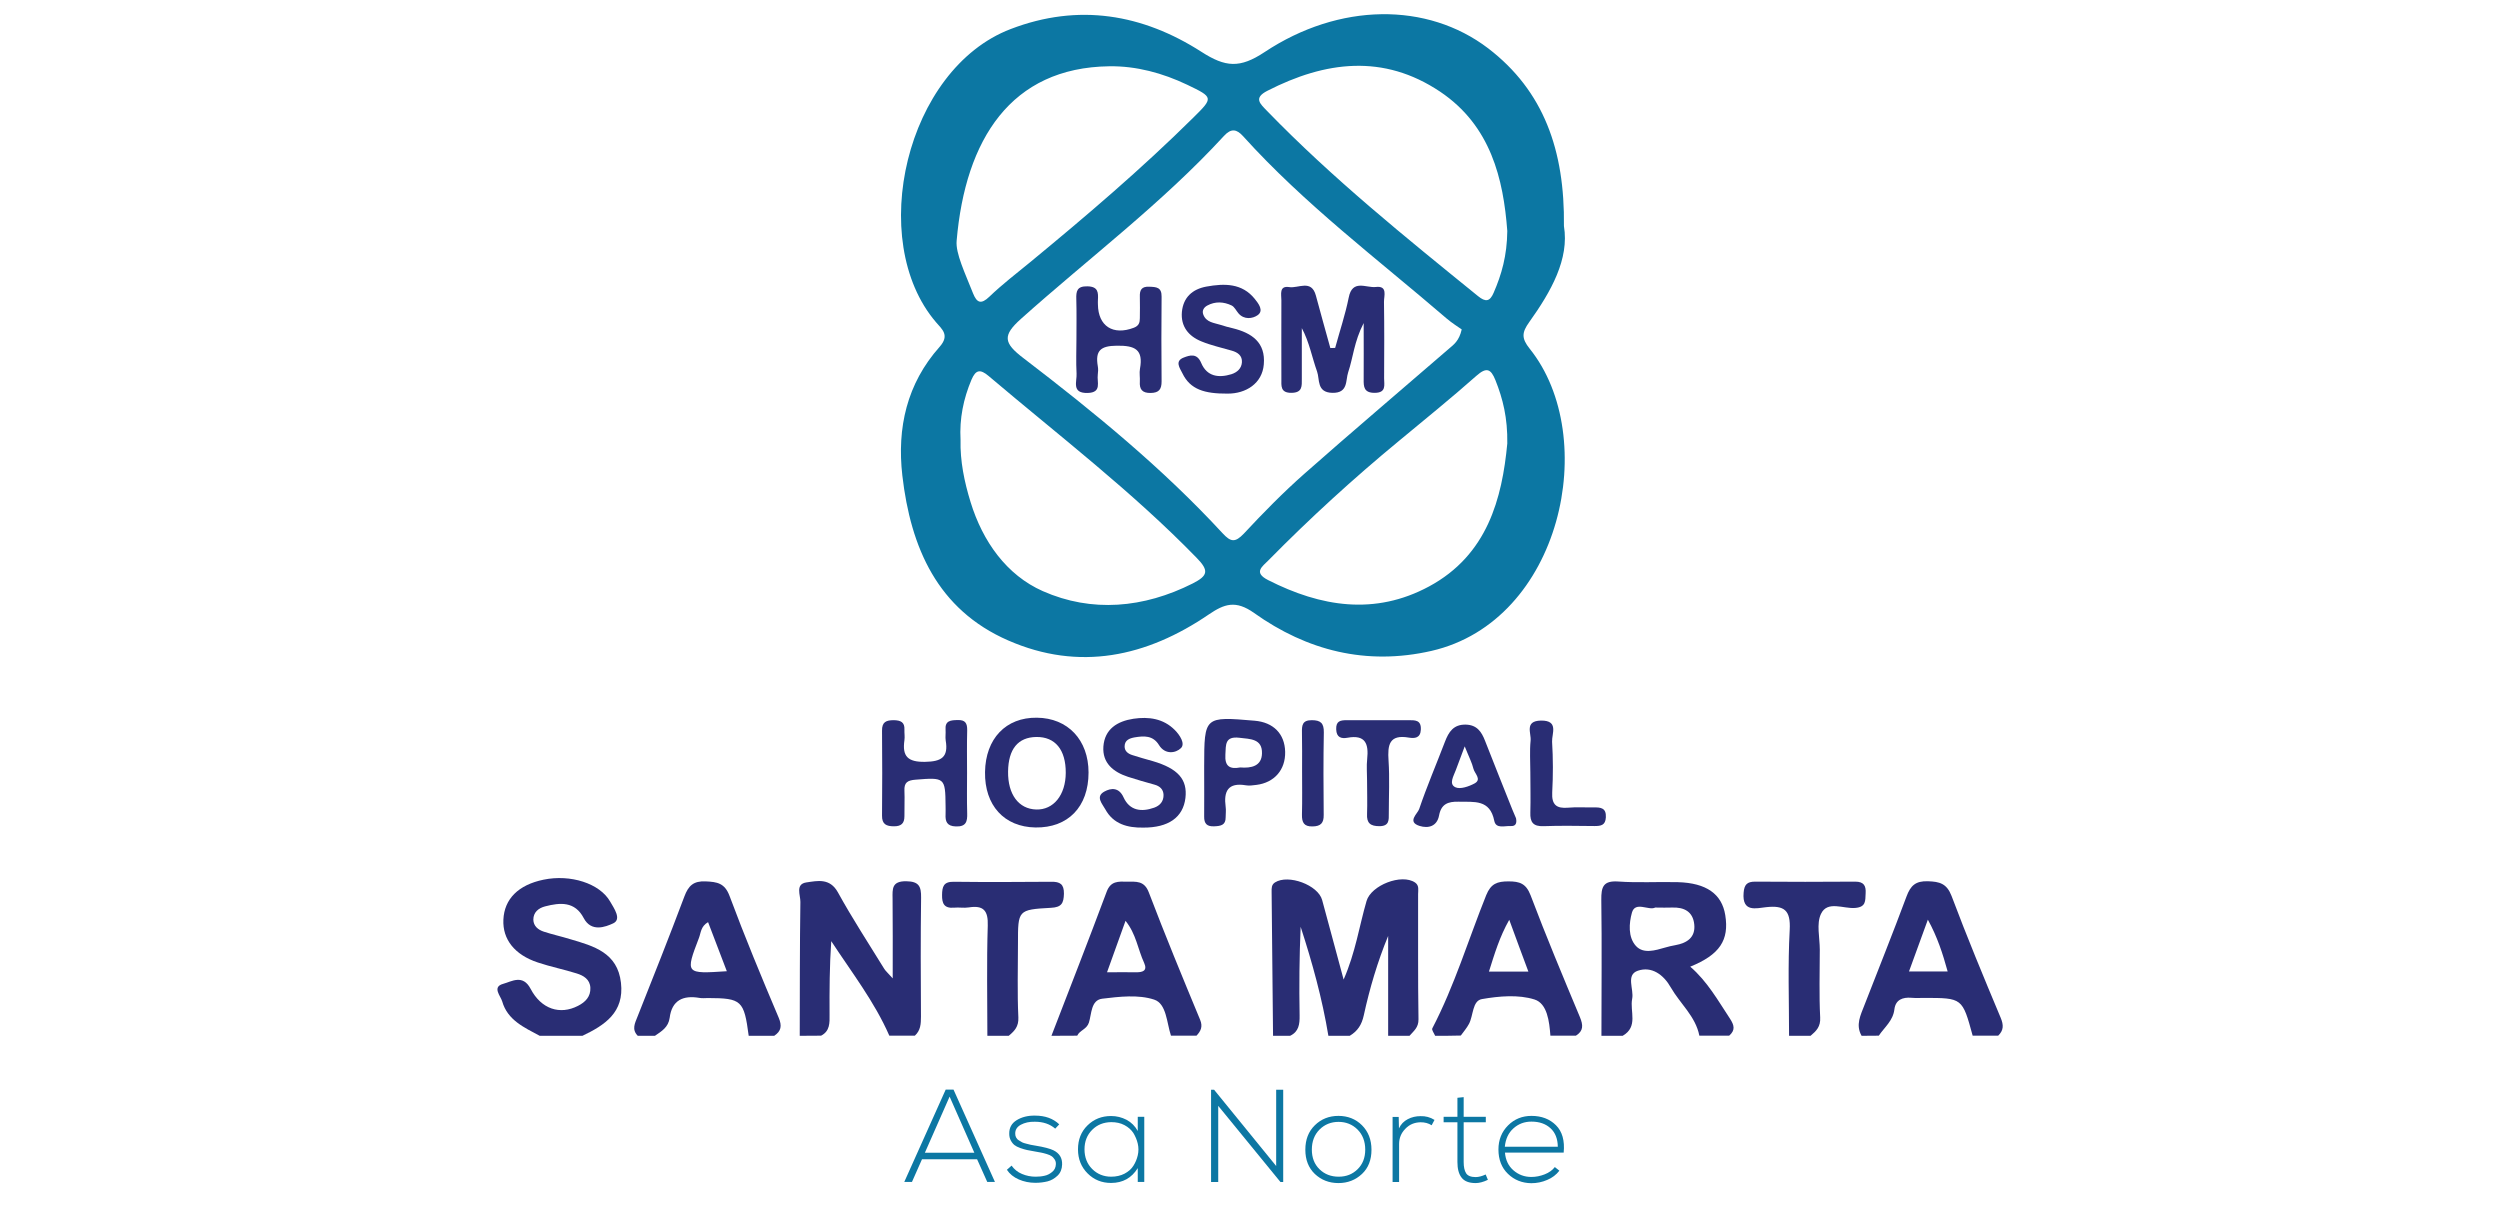 <?xml version="1.0" encoding="utf-8"?>
<!-- Generator: Adobe Illustrator 27.8.0, SVG Export Plug-In . SVG Version: 6.00 Build 0)  -->
<svg version="1.1" id="Camada_1" xmlns="http://www.w3.org/2000/svg" xmlns:xlink="http://www.w3.org/1999/xlink" x="0px" y="0px"
	 viewBox="0 0 1920 933.6" style="enable-background:new 0 0 1920 933.6;" xml:space="preserve">
<style type="text/css">
	.st0{fill:#292D74;}
	.st1{fill:#0C77A3;}
</style>
<g id="Camada_2_00000061458027952365084000000007489652697214284463_">
	<g>
		<path class="st0" d="M977.7,795.5c-0.4-36.9-0.8-73.8-1.1-110.6c0-2.7-0.2-5.4,2.6-7.2c10.2-6.5,33.1,2,36.2,13.5
			c5.3,19.3,10.4,38.7,16.5,61.1c9.2-21,12-41.1,17.6-60.3c3.5-12.1,26.9-21.3,37.3-14.2c3.3,2.3,2.3,5.8,2.3,8.9
			c0.1,32-0.2,64.1,0.3,96.1c0.1,6.4-3.7,9-6.9,12.7c-5.5,0-10.9,0-16.4,0c0-25.6,0-51.1,0-76.7c-8.2,19.9-14.2,40.3-18.7,60.9
			c-1.6,7.4-4.8,12.2-10.8,15.8c-5.5,0-10.9,0-16.4,0c-4.7-28.5-12.4-56.3-21.3-83.7c-1,22.8-1.2,45.5-0.8,68.1
			c0.1,6.7-0.6,12.4-7.3,15.6C986.5,795.5,982.1,795.5,977.7,795.5z"/>
		<path class="st0" d="M614.2,795.5c0.1-34.3,0-68.6,0.5-102.8c0.1-5.2-4.1-13.7,4.6-15c8.4-1.2,18-3.6,24.2,7.6
			c11,20,23.5,39.1,35.5,58.6c1,1.7,2.6,3,6.6,7.5c0-22.7,0.1-41.9-0.1-61.2c-0.1-7.5-0.7-13.5,10.4-13.4c10,0.1,11.6,4.1,11.5,12.6
			c-0.4,30.5-0.3,60.9-0.1,91.4c0,5.6-0.3,10.6-4.7,14.6c-6.5,0-13.1,0-19.6,0c-11.4-26.1-28.9-48.6-44.6-72.6
			c-1.3,19-1.4,37.7-1.3,56.4c0.1,6.4,0.3,12.7-6.5,16.2C625.1,795.5,619.7,795.5,614.2,795.5z"/>
		<path class="st0" d="M1229.9,795.5c0-34.8,0.4-69.6-0.1-104.4c-0.1-9.9,1.4-14.9,13-14.1c15.2,1.1,30.5,0.1,45.8,0.5
			c21.9,0.6,33.8,9.1,36.4,25.3c3.1,19.2-4.2,30.4-26.9,39.6c13.2,11.4,21.3,26,30.5,39.9c3.4,5.2,4.2,8.9-0.6,13.1
			c-7.6,0-15.3,0-22.9,0c-2.9-14.9-14.8-24.6-21.9-37c-5.6-9.9-14.7-16.5-25.3-12.9c-9.5,3.2-2.9,14.2-4.4,21.6
			c-1.9,9.6,4.9,21.4-7.3,28.4C1240.8,795.5,1235.4,795.5,1229.9,795.5z M1271.2,697c-4.9,2.6-15.4-5.2-17.9,4
			c-2.2,7.9-3.1,18.7,3.1,25.5c5.8,6.3,14.8,3.4,22.5,1.2c2.5-0.7,5.1-1.4,7.7-1.8c9-1.6,15.6-5.9,14.6-15.9
			c-1-9.9-7.8-13.4-17.2-13C1280.3,697.2,1276.5,697,1271.2,697z"/>
		<path class="st0" d="M414.5,795.5c-11.9-6.4-24.7-12-28.8-26.4c-1.2-4.2-8-11.1,0.7-13.5c6.6-1.8,15.1-7.6,21.1,3.8
			c8.2,15.7,22.6,20.2,36.4,13.1c5.7-2.9,9.8-7.1,9.5-13.9c-0.3-6.5-5.3-9.4-10.5-11c-9.8-3.1-20-5.1-29.8-8.4
			c-17.9-5.9-27.2-17.8-26.5-32.9c0.7-15.9,11.5-26.7,30.8-30.7c20.7-4.3,43.2,2.8,51.2,16.8c2.9,5.1,9,13.5,2.4,16.7
			c-6,2.8-16.9,7-22.7-4c-6.8-13-18.1-12-29.7-9c-5,1.3-9,4.5-9,10.2c0.1,4.9,3.7,7.8,8,9.2c6.7,2.2,13.6,3.7,20.4,5.8
			c18,5.3,36.3,10.3,38.9,33.5c2.6,22.7-12.4,32.5-29.6,40.7C436.3,795.5,425.4,795.5,414.5,795.5z"/>
		<path class="st0" d="M807.5,795.5c14.2-36.8,28.6-73.6,42.4-110.6c3.1-8.4,8.9-7.9,15.6-7.8c7,0.1,13.3-1,16.8,8.3
			c12.5,32.8,25.9,65.3,39.4,97.8c2.2,5.3,0.5,8.7-2.8,12.2c-6.5,0-13.1,0-19.6,0c-3.3-10-3.4-24.6-12.9-27.7
			c-12.1-4-26.7-2.3-39.9-0.7c-8.7,1.1-8.1,11.6-10.2,18.3c-1.7,5.3-7.1,5.9-9,10.1C820.6,795.5,814,795.5,807.5,795.5z
			 M850.2,746.7c9.1,0,15.6-0.1,22.1,0c5.1,0.1,9.2-1,6.4-7.2c-4.8-10.3-6.1-22.2-14.3-32.3C859.5,720.7,855.2,732.9,850.2,746.7z"
			/>
		<path class="st0" d="M489.8,795.5c-4.8-4.9-2.2-9.6-0.2-14.7c12.2-30.7,24.4-61.4,36-92.3c3.1-8.3,7-12,16.3-11.6
			c8.9,0.4,14.7,1.3,18.4,11.2c11.7,31.4,24.6,62.5,37.7,93.4c2.7,6.4,2,10.4-3.4,14c-6.5,0-13.1,0-19.6,0
			c-3.6-27.2-5.4-28.9-31.3-29c-2.2,0-4.4,0.3-6.5-0.1c-12.6-2.2-21.2,1.8-22.9,15.3c-1,7.3-6.2,10.3-11.3,13.8
			C498.5,795.5,494.1,795.5,489.8,795.5z M558.2,745.9c-5.1-13.3-9.7-25.4-14.4-37.7c-5.7,3.3-5.5,8.3-7,12.1
			C526.2,748,526.4,748,558.2,745.9z"/>
		<path class="st0" d="M1102.2,795.5c-0.8-1.9-2.8-4.5-2.2-5.7c17.1-32.8,27.7-68.2,41.4-102.3c3.6-8.9,8.5-10.6,17.1-10.6
			s13.5,1.6,17,10.7c11.9,31.5,24.9,62.5,37.9,93.6c2.5,6.1,2.8,10.5-3.1,14.2c-6.5,0-13.1,0-19.6,0c-0.8-10.9-2.4-24.7-12.2-27.8
			c-12.3-3.9-27.2-2.6-40.4-0.3c-7.4,1.3-6.5,12.6-9.9,19c-1.7,3.2-4.1,6-6.3,9C1115.3,795.5,1108.7,795.5,1102.2,795.5z
			 M1143.5,746.2c11.1,0,20.1,0,30.3,0c-4.9-13.2-9.5-25.5-14.7-39.8C1151.6,719.7,1147.9,732.3,1143.5,746.2z"/>
		<path class="st0" d="M1429.7,795.5c-4.8-8.4-0.7-16,2.2-23.6c10.8-27.8,21.9-55.4,32.3-83.4c3.1-8.3,6.9-12,16.4-11.7
			c9,0.3,14.5,1.7,18.2,11.3c11.8,31.4,24.7,62.5,37.7,93.5c2.4,5.7,2.3,9.7-1.9,13.8c-6.5,0-13.1,0-19.6,0c-7.9-29-7.9-29-37.2-29
			c-3.3,0-6.5,0.2-9.8-0.1c-6.9-0.6-12.2,1.6-13.1,8.8c-1,8.8-7.6,13.8-12,20.3C1438.4,795.5,1434.1,795.5,1429.7,795.5z
			 M1495.8,746.1c-3.8-13.8-7.9-26.5-15.2-39.8c-5.2,14.2-9.7,26.6-14.5,39.8C1476.6,746.1,1485.7,746.1,1495.8,746.1z"/>
		<path class="st0" d="M1374,795.5c0-27.2-1-54.4,0.5-81.5c0.8-15-4.2-18.8-18-17.3c-7.6,0.8-18.7,4.3-17.4-11.1
			c0.5-6.3,2.7-8.5,8.9-8.5c25.6,0.2,51.2,0.2,76.8,0c6.6,0,8.4,3.1,8,9.1c-0.3,5.6,0.4,10.4-8,11.1c-9,0.8-21.4-5.9-26.3,4.6
			c-3.6,7.6-0.9,18.1-0.9,27.4c0,17.4-0.6,34.8,0.3,52.1c0.4,7.1-3,10.4-7.4,14.1C1384.9,795.5,1379.5,795.5,1374,795.5z"/>
		<path class="st0" d="M758.3,795.5c0-28.2-0.6-56.4,0.3-84.6c0.4-11.6-3.3-15.8-14.6-14c-3.7,0.6-7.6-0.2-11.4,0.2
			c-7.5,0.6-9.2-3.2-9.1-9.8c0.1-6.3,1.1-10.2,8.9-10.1c25,0.3,50,0.2,75,0c6.7-0.1,9.8,1.8,9.7,9.2c-0.2,7.3-1.8,10.4-10,10.8
			c-25.4,1.4-25.3,1.8-25.3,27.3c0,19-0.6,38,0.3,56.9c0.3,7.1-3,10.4-7.4,14.1C769.2,795.5,763.8,795.5,758.3,795.5z"/>
		<path class="st1" d="M1201.1,173.6c4.2,25.3-9.8,50.2-26.6,73.7c-5.8,8.1-6.1,12.5,0.3,20.5c54.6,68,24.5,209.2-75.5,232.1
			c-49.9,11.4-95.5-0.2-136.1-29.1c-14.3-10.2-23-6.9-34.7,1c-47.9,32.7-99.6,43.9-154.1,20.1c-54.4-23.7-75-71.3-81.4-126.7
			c-4.2-36.7,3.5-70.6,28.6-98.8c8-9,1.9-13.5-2.8-19c-53.6-62.8-23-194.4,57.4-225.1c52.1-20,101.3-11.5,146.5,17.5
			c18.5,11.9,29.5,12.8,48.5,0.2c57.3-38,124.8-38.6,171.7-2.9C1185.6,69.8,1201.8,115.5,1201.1,173.6z M1122.6,253
			c-2.8-2-7.5-4.9-11.6-8.4c-53-45.6-109.2-87.8-156.3-140c-4.9-5.4-9.1-6.3-14.7-0.2c-47.5,51.7-103.7,93.8-155.8,140.4
			c-14.3,12.8-13.7,18.5,2,30.4c54,41.3,106.6,84.3,152.8,134.4c6.3,6.8,9.6,7.2,16.3,0.2c14.8-15.9,30.1-31.5,46.4-45.9
			c36.7-32.4,74-64,111.1-96.1C1116.4,264.7,1120.6,261.9,1122.6,253z M734.7,184.9c-0.9,9.7,6.5,24.9,12.6,40.4
			c2.9,7.2,6.1,8.8,12.6,2.5c9.8-9.4,20.6-17.7,31.1-26.3c43.1-35.5,85.7-71.8,125.4-111.1C932,75,932,74.8,911.8,65.1
			c-18.9-9-39.1-14.5-59.9-14.2C776.5,51.9,741.4,106.9,734.7,184.9z M1157.6,340.6c0.3-19.7-3.4-34.3-9.1-48.6
			c-3.5-8.7-6.8-10.3-14.6-3.4c-19.4,17.2-39.6,33.5-59.6,50.1c-34.9,28.8-68.3,59.3-100,91.5c-4.8,4.9-12,9.4-0.4,15.3
			c40.5,20.6,82,27.3,123.6,4.9C1142.4,426.2,1153.6,382.8,1157.6,340.6z M1157.6,177.4c-3-39.9-12.6-80.8-51.6-107
			c-43.6-29.2-88.2-23.4-132.6-0.7c-11,5.6-5.6,10-0.2,15.6c50.1,51.7,106.1,96.8,161.9,142.1c5.9,4.8,9.1,4.2,12-2.5
			C1153.2,210.9,1157.4,196.4,1157.6,177.4z M737.7,337.8c-0.4,16.3,2.9,32.2,7.7,47.8c9.3,30.3,27.7,56.1,55.5,68.4
			c37.6,16.6,77.4,13.1,115.1-5.9c11.8-6,12.6-9.9,3-19.7c-49.5-50.9-105.8-93.9-159.7-139.6c-6.5-5.5-9.9-4.9-13.2,2.8
			C739.9,306.3,736.8,321.5,737.7,337.8z"/>
		<path class="st0" d="M742.7,593.6c0,10.3-0.2,20.7,0.1,31c0.2,6.3-0.8,10.4-8.7,10.1c-6.9-0.2-8.2-3.8-7.9-9.4
			c0.1-2.2,0-4.3,0-6.5c-0.2-21.7-0.7-21.8-23.1-20c-6.2,0.5-8.8,2.2-8.5,8.5c0.3,6.5-0.1,13,0,19.6c0,5.5-2.5,7.7-8,7.7
			c-5.8,0-9.3-1.5-9.2-8.2c0.2-21.7,0.2-43.5,0-65.2c-0.1-6.8,3.2-8.1,9.1-8.1c5.3,0.1,8.4,1.6,8.1,7.3c-0.1,2.7,0.4,5.5,0,8.1
			c-1.8,12.4,2.6,16.8,15.8,16.6c12.6-0.2,18.1-3.5,15.9-16.4c-0.4-2.6,0.1-5.4-0.1-8.1c-0.6-7.2,3.9-7.5,9.3-7.6
			c5.9-0.2,7.4,2.5,7.3,7.9C742.5,571.9,742.7,582.7,742.7,593.6z"/>
		<path class="st0" d="M795.2,635.5c-24-0.4-39.1-17-38.7-42.6c0.4-25.6,16-42,39.8-41.7c23.8,0.2,39.7,17.1,39.7,42.1
			C836,619.7,820.2,635.9,795.2,635.5z M818.5,593.6c0.1-17.8-8.1-27.8-22.6-27.6c-14.1,0.2-21.5,9.3-21.7,26.6
			c-0.2,17.5,8.1,28.7,21.6,29.1C809.1,622.1,818.4,610.6,818.5,593.6z"/>
		<path class="st0" d="M878,635.6c-12.1,0.2-22.9-2.7-29.1-14c-2.2-4.1-7.9-9.8-0.7-13.7c4.9-2.7,11.1-3.5,14.7,4.5
			c4.7,10.2,13.6,11.4,23.5,7.9c4.5-1.6,7.3-4.9,7.2-9.8c-0.1-4.3-2.9-6.8-7-7.9c-6.8-1.9-13.6-3.8-20.3-6
			c-11.3-3.7-19.8-10.6-18.9-23.3c1-13.4,10.7-19.4,23.1-21.3c11.7-1.7,22.9-0.2,31.7,8.6c3.9,3.9,8.3,10.6,4.7,14
			c-4,3.9-12.2,5.1-16.8-2.4s-11.5-7.1-18.7-5.9c-3.9,0.7-7.6,2.1-7.7,6.8c-0.1,3.8,2.7,5.8,5.9,6.8c5.1,1.7,10.4,3.1,15.6,4.6
			c19.5,5.7,26.9,14.1,25.2,28.4C908.6,627.8,897.3,635.7,878,635.6z"/>
		<path class="st0" d="M1164.3,628.4c0.9,4.4-0.7,6.2-4,6c-4.6-0.3-11.4,2.4-12.7-4c-3.3-16.7-15.5-14.4-27.4-14.7
			c-8.3-0.2-13.4,1.9-15,10.6c-1.6,8.4-8.3,10.1-15,8c-9.8-3.1-1.5-9.4-0.3-12.9c5.9-17.4,13.2-34.4,19.8-51.7
			c2.9-7.6,6.6-13.4,16-13.2c8.5,0.2,12.1,5.4,14.8,12.4c6.9,17.7,14,35.3,21,52.9C1162.6,624.3,1163.6,626.8,1164.3,628.4z
			 M1124.9,573.2c-3.2,8.5-5.1,13.4-6.9,18.4c-1.6,4.4-5.5,10.5-0.3,13c3.7,1.8,10.5-0.6,14.9-3c5.5-3.1-0.1-7.5-1-11.2
			C1130.5,585.8,1128.2,581.5,1124.9,573.2z"/>
		<path class="st0" d="M924.8,593c0-1.6,0-3.3,0-4.9c0.1-37.9,0.1-37.9,38.7-34.6c14.5,1.2,23.2,10.1,23.5,23.9
			c0.3,13.8-8.3,23.7-22.1,25.4c-2.7,0.3-5.5,0.8-8.1,0.3c-13.7-2.3-17.1,4.6-15.5,16.5c0.4,2.7,0,5.4,0,8.1
			c0.1,6.1-3.9,6.7-8.7,6.9c-5.6,0.3-7.9-2-7.8-7.5C924.9,615.7,924.8,604.3,924.8,593z M952.5,589.4c8.5,0.7,16.5-1,16.7-10.8
			c0.3-11.3-9-11-17.4-12c-11.1-1.3-10.3,5.3-10.7,12.8C940.5,588.6,944.5,590.9,952.5,589.4z"/>
		<path class="st0" d="M1175.3,593.2c0-8.1-0.6-16.3,0.2-24.4c0.6-5.7-4.9-15.1,7.9-15.4c14-0.2,8.3,10.1,8.6,16.2
			c0.8,13,0.8,26,0.1,39c-0.5,9.5,3.3,12.5,12.3,11.7c6.5-0.6,13-0.1,19.6-0.2c5.3-0.1,9.7,0.3,9.3,7.6c-0.3,6.2-3.9,6.7-8.7,6.7
			c-13-0.1-26.1-0.4-39.1,0.1c-8,0.3-10.5-3-10.2-10.5C1175.6,613.8,1175.3,603.5,1175.3,593.2z"/>
		<path class="st0" d="M1049.9,599.2c0-5.4-0.5-10.9,0.1-16.3c1.2-11.5-1.2-18.9-15.2-16.3c-4.6,0.8-8.4-0.1-8.6-6.5
			c-0.2-6.3,3.1-7,8.1-7c15.8,0.1,31.5,0,47.3,0c5.1,0,10-0.3,9.6,7.3c-0.3,6.5-4.7,6.8-9.1,6.1c-15.3-2.7-16.5,5.7-15.7,17.6
			c0.9,13.5,0.2,27.1,0.2,40.6c0,4.9,0.5,9.8-7.2,9.8c-6.9,0-9.9-2.3-9.5-9.4C1050.2,616.6,1049.9,607.9,1049.9,599.2z"/>
		<path class="st0" d="M1000,591.6c0-9.7,0.1-19.5-0.1-29.2c-0.1-5.4,0.3-9.3,7.5-9.3c6.9,0,9.4,2.3,9.3,9.4
			c-0.4,21.1-0.3,42.2-0.1,63.4c0.1,6.2-2.3,8.7-8.5,8.8c-6.7,0.2-8.3-3.1-8.2-9C1000.2,614.3,1000,602.9,1000,591.6z"/>
		<path class="st0" d="M1025.4,267.2c3.5-12.9,7.8-25.6,10.4-38.6c2.8-14.5,13.5-7.3,20.8-8.2c9.4-1.1,6.2,6.9,6.3,11.5
			c0.3,19.6,0.2,39.1,0.1,58.7c0,5,1.9,11.1-7.3,11.1c-8.2,0-8.5-4.6-8.4-10.5c0.1-13,0-26,0-43.1c-7.4,14.4-8.1,26.6-11.9,37.8
			c-2.1,6.2,0.2,16.1-12.2,15.8c-12.2-0.3-9.5-10.4-11.7-16.4c-3.9-10.9-5.9-22.5-11.7-33.3c0,12.9,0,25.9,0,38.8
			c0,5.6,0.6,10.8-7.9,10.9c-8.7,0.1-7.8-5.4-7.8-10.8c0-20.1-0.1-40.2,0-60.3c0-4.4-1.9-11.4,6.1-10.1c6.9,1.1,17-6.2,20.4,6.5
			c3.6,13.5,7.4,26.9,11.1,40.3C1023,267.2,1024.2,267.2,1025.4,267.2z"/>
		<path class="st0" d="M942.7,302.3c-17.5,0.1-28.6-3.1-34.6-15.6c-2-4-6.1-9.4,1-12.1c4.6-1.8,10.2-3.6,13.4,4.1
			c4.4,10.5,13.4,11.7,23.2,8.7c4.4-1.4,7.8-4.4,8.1-9.2c0.3-5.1-3.2-7.6-7.8-8.9c-7.8-2.3-15.8-4-23.3-7.1c-9.9-4-16-11.5-15-22.7
			c1.1-11.1,8-17.4,18.8-19.4c13.9-2.5,27.4-2.7,37.2,9.5c2.7,3.4,7.2,9,2.1,12.5c-3.7,2.6-10.3,3.7-14.7-1.5c-1.7-2-3-4.9-5.2-6
			c-6.1-2.9-12.6-3.3-18.8,0.1c-2.5,1.4-4.1,3.8-3,6.8c2.2,6.1,8.2,6.4,13.3,8c3.1,1,6.2,1.9,9.4,2.6c14.6,3.6,25.3,10.9,23.8,27.8
			C969.4,294.4,957,302.4,942.7,302.3z"/>
		<path class="st0" d="M826.7,260.7c0-10.3,0.2-20.6-0.1-30.9c-0.2-6.2,0.5-10.1,8.6-9.9c8.3,0.2,8.3,4.8,8,10.6
			c-0.1,1.1,0,2.2,0,3.3c0.2,16.7,11.6,24,27.6,17.9c3.9-1.5,4.6-4,4.6-7.4c0-5.4,0.2-10.9,0-16.3c-0.2-5.3,1.3-8.1,7.3-7.8
			c5.4,0.2,9.5,0.4,9.4,7.6c-0.2,21.7-0.2,43.4,0,65.1c0,6-1.9,8.8-8.4,8.9c-6.6,0.1-8.7-2.9-8.3-8.8c0.2-3.2-0.5-6.6,0.1-9.8
			c2.7-14.8-3.8-17.9-17.8-17.7c-12.6,0.1-16.6,3.9-14.6,15.7c0.4,2.1,0.3,4.4,0,6.5c-0.8,5.7,3.4,13.8-7.8,14.1
			c-12.6,0.3-8.1-8.9-8.5-14.9C826.3,278,826.7,269.3,826.7,260.7z"/>
	</g>
</g>
<g>
	<path class="st1" d="M758.2,907.7l-7.8-17.4h-42.3l-7.7,17.4h-5.9l31.8-70.9h6l31.8,70.9H758.2z M748.3,885.3l-19-43.1l-19,43.1
		H748.3z"/>
	<path class="st1" d="M810.4,866.8c-4-3.5-9.2-5.3-15.6-5.3c-4.3-0.1-7.8,0.7-10.8,2.3c-2.9,1.6-4.4,3.9-4.3,6.9
		c0,1.1,0.2,2,0.7,2.9c0.4,0.8,1.1,1.6,2.1,2.2c0.9,0.6,1.8,1.1,2.5,1.5s1.8,0.7,3.4,1.1s2.6,0.6,3.2,0.8c0.6,0.1,1.7,0.3,3.4,0.6
		c6.9,1.1,11.5,2.4,14,3.6c4.7,2.3,6.9,6,6.7,11c-0.1,3.4-1.2,6.3-3.5,8.5s-4.9,3.7-7.7,4.4c-2.9,0.7-6,1.1-9.3,1.1
		c-4.6,0-8.9-0.9-12.8-2.6s-7-4.2-9.1-7.4l3.6-3.2c2,2.8,4.6,5,8,6.4c3.3,1.4,6.8,2.1,10.4,2.1c2.4,0,4.7-0.2,6.8-0.7
		c2.1-0.4,4.1-1.4,5.9-2.9c1.9-1.5,2.8-3.5,2.9-5.9c0.1-1.4-0.2-2.6-0.9-3.7c-0.7-1-1.4-1.9-2.3-2.5c-0.8-0.6-2.1-1.2-3.8-1.7
		c-1.7-0.5-3.2-0.9-4.3-1.1s-2.8-0.5-5-0.9c-2.5-0.4-4.5-0.8-5.9-1.1c-1.4-0.3-3.1-0.8-5.1-1.5s-3.5-1.5-4.5-2.3s-2-2-2.8-3.5
		s-1.2-3.2-1.2-5.1c-0.1-4.6,1.8-8.1,5.7-10.5c3.9-2.4,8.6-3.6,14.1-3.5c7.7,0,13.9,2.2,18.6,6.7L810.4,866.8z"/>
	<path class="st1" d="M878.8,857.7v50h-5v-10.6c-4.7,7.6-11.5,11.4-20.5,11.4c-7.1,0-13.1-2.4-18-7.3s-7.4-11-7.4-18.5
		s2.4-13.6,7.3-18.4c4.9-4.8,10.9-7.2,18.1-7.2c4.3,0,8.2,1,11.9,2.9c3.7,2,6.5,4.8,8.6,8.6v-10.9H878.8z M838.8,867.7
		c-3.9,3.9-5.9,8.9-5.9,15c0,6.1,2,11.2,5.9,15.1s8.8,5.9,14.6,5.9c3.8,0,7.3-0.8,10.2-2.3c3-1.6,5.2-3.5,6.8-6s2.7-5.1,3.4-8.1
		s0.7-6,0-9c-0.7-3-1.9-5.7-3.4-8.2c-1.6-2.4-3.8-4.4-6.8-6c-3-1.6-6.4-2.3-10.2-2.3C847.5,861.9,842.7,863.8,838.8,867.7z"/>
	<path class="st1" d="M932.4,836.9l47.7,58.6v-58.6h5.4v70.9h-2.1l-47.8-58.5v58.5h-5.5v-70.9H932.4z"/>
	<path class="st1" d="M1009.8,901.6c-4.9-4.7-7.3-10.9-7.3-18.6c0-7.8,2.4-14,7.3-18.8c4.9-4.8,10.9-7.2,18.1-7.2
		c7.2,0,13.3,2.4,18.1,7.2s7.3,11.1,7.3,18.8c0,7.8-2.4,14-7.3,18.6s-10.9,7-18.1,7C1020.7,908.6,1014.7,906.2,1009.8,901.6z
		 M1042.6,898c3.9-3.8,5.9-8.8,5.9-15.1c0-6.3-2-11.5-5.9-15.4c-3.9-3.9-8.8-5.9-14.6-5.9c-5.8,0-10.7,2-14.6,5.9
		c-3.9,3.9-5.9,9.1-5.9,15.4c0,6.3,2,11.3,5.9,15.1c3.9,3.8,8.8,5.7,14.7,5.7S1038.7,901.8,1042.6,898z"/>
	<path class="st1" d="M1074.2,857.7l0.2,8.9c1.5-3.2,3.7-5.5,6.8-7.1s6.3-2.3,9.8-2.3c3.8-0.1,7.4,0.8,10.7,2.9l-2.2,4.1
		c-2.5-1.6-5.3-2.3-8.5-2.3c-4.7,0.1-8.6,1.7-11.7,5c-3.2,3.2-4.8,7.2-4.8,11.7v29.2h-5v-50H1074.2z"/>
	<path class="st1" d="M1124.1,842.6v15.1h17v4.2h-17v30.5c0,3.8,0.6,6.7,1.9,8.7c1.2,1.9,3.7,2.9,7.3,2.9c2.3,0,4.9-0.7,7.7-2
		l1.7,4.1c-3.5,1.7-6.7,2.5-9.4,2.5c-5.1,0-8.7-1.4-10.8-4.2c-2.2-2.8-3.2-6.8-3.2-12v-30.5h-10.6v-4.2h10.6v-14.6L1124.1,842.6z"/>
	<path class="st1" d="M1158.1,901.5c-4.9-4.7-7.3-11-7.3-18.7c0-7.4,2.5-13.6,7.4-18.5c4.9-4.9,10.9-7.3,18-7.3
		c7.7,0,14,2.4,18.8,7.2s6.8,11.8,5.9,21h-45.1c0.5,5.7,2.6,10.2,6.5,13.6c3.9,3.4,8.5,5.1,13.8,5.1c3.4,0,6.9-0.7,10.2-2
		s6-3.2,7.8-5.6l3.5,2.8c-2.4,3.1-5.5,5.5-9.4,7.1c-3.9,1.7-8,2.5-12.2,2.5C1169,908.6,1162.9,906.2,1158.1,901.5z M1196.4,880.7
		c-0.1-6.1-1.9-10.8-5.6-14.2s-8.5-5.1-14.7-5.1c-5.3,0-9.9,1.7-13.8,5.2c-3.8,3.4-6,8.1-6.6,14.1H1196.4z"/>
</g>
</svg>
